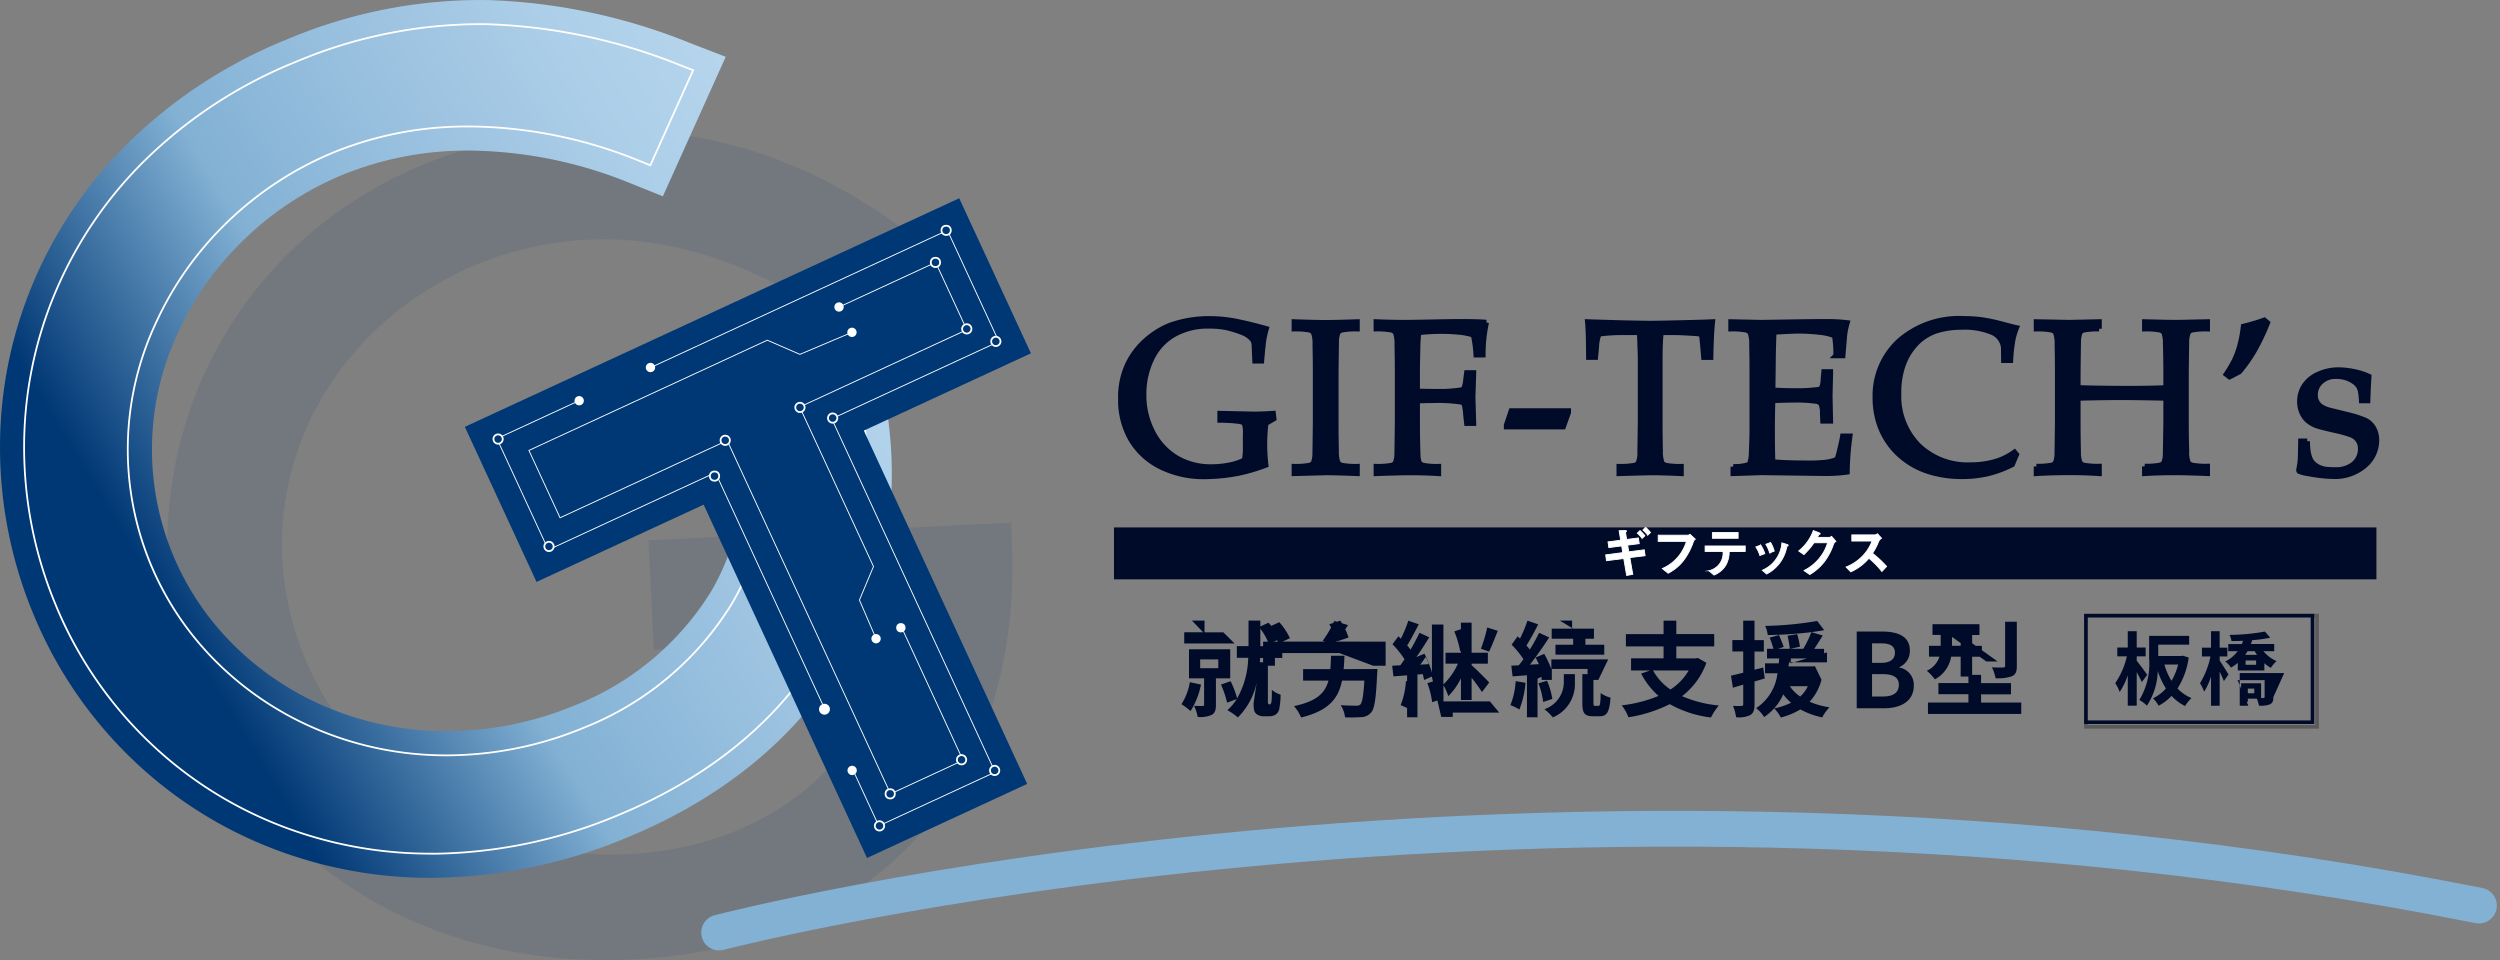 <svg xmlns="http://www.w3.org/2000/svg" xmlns:xlink="http://www.w3.org/1999/xlink" width="223.539" height="85.852"><rect width="100%" height="100%" fill="#808080" stroke="none"/><defs><linearGradient id="a" x1=".906" y1=".269" x2=".067" y2=".762" gradientUnits="objectBoundingBox"><stop offset="0" stop-color="#b6d5ed"/><stop offset=".158" stop-color="#accee8"/><stop offset=".421" stop-color="#93bcdc"/><stop offset=".569" stop-color="#82b1d4"/><stop offset=".865" stop-color="#003875"/><stop offset=".996" stop-color="#003875"/></linearGradient><linearGradient id="b" x1=".924" y1=".258" x2=".067" y2=".761" xlink:href="#a"/></defs><g data-name="グループ 12"><g data-name="グループ 11"><g data-name="グループ 1" opacity=".1"><path data-name="パス 1" d="M88.888 48.407c.949 21.5-12.111 34.8-32.384 35.785-23.481 1.139-39-14.932-39.91-33.6-.928-19.141 13.174-36.271 35.428-37.35 12.446-.6 22.19 3.461 31.659 11.6l-4.949 5.155c-8-7.079-17.431-10.592-26.2-10.166-16.219.787-29.665 13.915-28.874 30.228.755 15.558 14.534 28.784 32.732 27.9 12.824-.623 23.958-8.818 25.18-22.583l-21.593 1.047-.321-6.6z" fill="#003875" stroke="#003875" stroke-miterlimit="10" stroke-width="3.197"/></g><g data-name="グループ 2"><path data-name="パス 2" d="M-211.38 501.881c3.062 13.106-4.623 24.276-16.309 29.085-16.851 6.932-34.266-.909-40.193-15.316-6.214-15.1 2.054-31.979 17.071-38.157 8.12-3.341 18.183-3.193 28.092.794l2.935-6.515c-11.651-4.5-22.193-5.059-33.717-.32-20.6 8.478-28.149 29.345-20.856 47.066 7.112 17.288 27.124 27.224 48.864 18.281 16.534-6.8 24.592-20.731 20.739-37.585z" transform="translate(280.313 -464.901)" fill="url(#a)"/><path data-name="パス 3" d="M38.59 73.089a33.309 33.309 0 0 1-18.731-5.63A32.575 32.575 0 0 1 7.954 52.796a32.856 32.856 0 0 1-.037-25.345 33.157 33.157 0 0 1 7.432-10.919 38.092 38.092 0 0 1 12.286-7.983 39.362 39.362 0 0 1 15.2-3.15 44.9 44.9 0 0 1 14.771 2.7l-1.147 2.546a43.316 43.316 0 0 0-14.5-2.577 34.734 34.734 0 0 0-13.281 2.525 33.54 33.54 0 0 0-10.552 6.887 32.8 32.8 0 0 0-7.084 9.94 29.937 29.937 0 0 0-.61 24.151 30.462 30.462 0 0 0 11.655 13.964 32.654 32.654 0 0 0 17.868 5.247 35.326 35.326 0 0 0 13.49-2.72A30.614 30.614 0 0 0 68.164 55.74a25.377 25.377 0 0 0 3.237-17.425l2.535-1.019a31.364 31.364 0 0 1 .189 8.776 26.642 26.642 0 0 1-3.176 9.749c-3.375 6.036-9.238 10.905-16.952 14.079a40.435 40.435 0 0 1-15.407 3.189z" fill="#fff" stroke="#fff" stroke-miterlimit="10" stroke-width=".08"/><path data-name="パス 4" d="M-241.021 544.1a39.117 39.117 0 0 1-14.911-2.9 37.621 37.621 0 0 1-12.433-8.28 38.026 38.026 0 0 1-8.281-12.463 38.847 38.847 0 0 1-2.959-14.874 37.765 37.765 0 0 1 2.934-14.609 38.538 38.538 0 0 1 8.633-12.691 43.465 43.465 0 0 1 14.013-9.122 44.465 44.465 0 0 1 18.109-3.546 52.567 52.567 0 0 1 18.007 3.839l3.193 1.233-5.618 12.472-2.888-1.159a38.964 38.964 0 0 0-13.587-2.912 29.588 29.588 0 0 0-12.064 2.109 28.169 28.169 0 0 0-8.86 5.782 27.439 27.439 0 0 0-5.925 8.309 24.593 24.593 0 0 0-.521 19.837 24.71 24.71 0 0 0 5.673 8.355 26.2 26.2 0 0 0 8.539 5.531 27.547 27.547 0 0 0 10.3 1.976 30.115 30.115 0 0 0 11.453-2.31 25.2 25.2 0 0 0 12.134-10.093 20.251 20.251 0 0 0 2.252-15.257l-.633-2.706 12.728-5.121.845 3.7c2.059 9.007 1 17.605-3.055 24.863-3.975 7.112-10.757 12.8-19.609 16.439a45.974 45.974 0 0 1-17 3.591c-.16.007-.315.007-.469.007z" transform="translate(279.606 -465.607)" fill="url(#b)"/><path data-name="パス 5" d="M38.584 76.329a36.97 36.97 0 0 1-14.091-2.734 35.448 35.448 0 0 1-11.724-7.806 35.863 35.863 0 0 1-7.813-11.758 36.659 36.659 0 0 1-2.8-14.051 35.6 35.6 0 0 1 2.765-13.776 36.385 36.385 0 0 1 8.156-11.984 41.317 41.317 0 0 1 13.322-8.667A42.518 42.518 0 0 1 42.82 2.16c.272 0 .549 0 .822.008a50.43 50.43 0 0 1 17.273 3.7l1.064.411-3.829 8.5-.962-.388a41.079 41.079 0 0 0-14.34-3.067c-.3-.008-.607-.012-.908-.012a31.458 31.458 0 0 0-12.031 2.282 30.318 30.318 0 0 0-9.538 6.224 29.572 29.572 0 0 0-6.388 8.961 26.731 26.731 0 0 0-.556 21.562 26.861 26.861 0 0 0 6.166 9.081 28.347 28.347 0 0 0 9.239 5.987 29.633 29.633 0 0 0 11.1 2.132 32.128 32.128 0 0 0 12.274-2.472 27.365 27.365 0 0 0 13.171-10.987 22.373 22.373 0 0 0 2.5-16.856l-.21-.9 8.659-3.484.283 1.233c1.938 8.478.958 16.544-2.835 23.329-3.736 6.682-10.148 12.04-18.547 15.5a43.779 43.779 0 0 1-16.205 3.429h-.441z" fill="none" stroke="#fff" stroke-miterlimit="10" stroke-width=".16"/></g><path data-name="パス 6" d="M44.537 39.675a.415.415 0 0 1-.414-.416.415.415 0 0 1 .414-.416.416.416 0 0 1 .416.416.416.416 0 0 1-.416.416z" fill="#003875" stroke="#fff" stroke-miterlimit="10" stroke-width=".16"/><path data-name="パス 7" d="M64.3 83.383s73.412-19.17 157.359-2.409" fill="none" stroke="#82b1d4" stroke-linecap="round" stroke-linejoin="round" stroke-width="3.197"/><g data-name="グループ 4"><g data-name="グループ 3" fill="#000a29"><path data-name="パス 8" d="M107.389 61.21a7.069 7.069 0 0 1-.935 2.37 5.558 5.558 0 0 0-.815-.611 5.193 5.193 0 0 0 .751-1.971zm3-3.674h-4.5v-1h1.693l-.999-1.042h1.12v1.046h1.686zm-1.666 3.119v2.37c0 .463-.084.741-.4.907a2.6 2.6 0 0 1-1.23.176 3.85 3.85 0 0 0-.325-.991c.306.009.648.009.751.009s.147-.027.147-.129v-2.342h-1.351v-2.6H110v2.6zm-1.408-.908h1.62v-.787h-1.62zm6.137 3.25a.214.214 0 0 0 .157-.055.387.387 0 0 0 .084-.214 9.849 9.849 0 0 0 .027-1.046 2.317 2.317 0 0 0 .788.435 7.313 7.313 0 0 1-.121 1.269.8.8 0 0 1-.315.5.983.983 0 0 1-.564.157h-.537a.926.926 0 0 1-.666-.24c-.166-.166-.214-.343-.214-.935l.277-1.834a6.281 6.281 0 0 1-1.684 3.119 4.825 4.825 0 0 0-.935-.648 4.631 4.631 0 0 0 .833-1l-.861.325a8.763 8.763 0 0 0-.546-1.62l.861-.3a8.324 8.324 0 0 1 .583 1.537 7.74 7.74 0 0 0 .991-3.628h-1.018v-1.046h1.046v-2.279h1.055v2.287h1.962v1.046h-1.981l-.027.389h.721v3.578a.218.218 0 0 0 .037.138.181.181 0 0 0 .148.065zm.01-5.4a5.186 5.186 0 0 0-.889-1.527l.852-.389a4.75 4.75 0 0 1 .953 1.472z"/><path data-name="パス 9" d="M123.164 59.821s-.009.306-.027.445c-.1 2.193-.231 3.11-.547 3.453a1.168 1.168 0 0 1-.87.4 11.688 11.688 0 0 1-1.453.018 2.414 2.414 0 0 0-.389-1.083c.546.038 1.12.047 1.361.047a.535.535 0 0 0 .389-.1c.175-.166.286-.786.37-2.147h-2c-.325 1.61-1.186 2.693-3.656 3.3a3.844 3.844 0 0 0-.639-1.019c2.027-.426 2.778-1.156 3.083-2.276h-2.269v-1.028h2.435c.037-.37.046-.767.064-1.2h1.2a21.82 21.82 0 0 1-.073 1.2zm.732-2.444v2.149h-1.111l-3.021-1.13h-5.767v1.129h-1.055v-2.149h1.315a6.065 6.065 0 0 0-.825-1.3l.954-.444a5.582 5.582 0 0 1 .954 1.435l-.657.3h3.786l-.2-.073a9.551 9.551 0 0 0 1.037-1.769l1.23.371a17.344 17.344 0 0 1-1.092 1.471zm-4.369-.018a5.794 5.794 0 0 0-.668-1.537l.98-.326a5.553 5.553 0 0 1 .74 1.509z"/><path data-name="パス 10" d="M126.553 61.043a7.837 7.837 0 0 1-.546 2.379 4.856 4.856 0 0 0-.769-.371 6.743 6.743 0 0 0 .473-2.147zm7.5 2.675h-4.156v.389h-1.027l-.842-3.611-.694.306a5.416 5.416 0 0 0-.12-.528l-.472.037v3.823h-.926v-3.748l-1.223.092-.11-.953c.221-.009.462-.028.73-.037.12-.167.251-.352.371-.537a7.861 7.861 0 0 0-1.074-1.343l.528-.712c.074.065.148.139.222.214a11.651 11.651 0 0 0 .666-1.611l.935.324c-.334.639-.714 1.371-1.037 1.889a4.634 4.634 0 0 1 .3.38 20.15 20.15 0 0 0 .8-1.509l.871.4a33.55 33.55 0 0 1-1.148 1.769l.723-.3a9.687 9.687 0 0 1 .666 1.684v-4.295h1.027v5.355a5.944 5.944 0 0 0 1.3-1.852h-1.111v-.981h1.379v-2.684h.954v2.684h1.453v.981h-1.453v.139c.4.341 1.352 1.3 1.574 1.545l-.648.852a14.7 14.7 0 0 0-.926-1.278v1.991h-.954v-1.947a5.838 5.838 0 0 1-1.129 1.6 5.344 5.344 0 0 0-.435-.981v1.453h4.156zm-6.295-4.333a5.617 5.617 0 0 0-.278-.638c-.166.24-.324.472-.491.684zm.592 1.481a6.65 6.65 0 0 1 .473 1.666l-.769.251a7.288 7.288 0 0 0-.426-1.7zm2.213-2.619a8.12 8.12 0 0 0-.527-1.787l.778-.269a7.37 7.37 0 0 1 .583 1.758zm3.361-1.843c-.26.648-.546 1.389-.778 1.861l-.732-.258a11.938 11.938 0 0 0 .565-1.9z"/><path data-name="パス 11" d="M136.405 61.052a8.575 8.575 0 0 1-.546 2.389 4.648 4.648 0 0 0-.806-.39 6.746 6.746 0 0 0 .472-2.147zm1.073-.749v3.832h-.944v-3.757l-1.287.1-.111-.953.666-.037c.139-.168.278-.352.417-.546a8.585 8.585 0 0 0-1.055-1.3l.537-.74c.064.065.138.13.212.194a11.337 11.337 0 0 0 .666-1.6l.954.334a21 21 0 0 1-1.046 1.888 4.508 4.508 0 0 1 .3.362 14.942 14.942 0 0 0 .834-1.5l.9.417a36.234 36.234 0 0 1-1.721 2.434l.8-.046a7.623 7.623 0 0 0-.3-.592l.778-.324a9.477 9.477 0 0 1 .638 1.361v-.871h5.082l-.88 1.835h-.963v-.981h-3.2v.981h-.917v-.278l-.638.3c-.028-.157-.083-.343-.139-.546zm.852.564a6.731 6.731 0 0 1 .472 1.629l-.815.269a7.3 7.3 0 0 0-.426-1.667zm1.5-.592h.99v.74a3.222 3.222 0 0 1-1.972 3.13 5.086 5.086 0 0 0-.749-.732 2.559 2.559 0 0 0 1.732-2.416zm.833-3.165h-1.916v-.9h1.916l-1.185-.716h1.092v.721h1.954v.9h-.765v.536h1.686v.889h-4.361v-.889h1.583zm2.269 6.007c.129 0 .175-.148.194-1.147a2.49 2.49 0 0 0 .879.407c-.092 1.324-.343 1.666-.972 1.666h-.592c-.787 0-.954-.3-.954-1.212v-2.555h.991v2.555c0 .249.018.286.138.286z"/><path data-name="パス 12" d="M152.577 59.266a6.549 6.549 0 0 1-2.175 2.981 10.687 10.687 0 0 0 3.285.833 5.682 5.682 0 0 0-.7 1.074 9.89 9.89 0 0 1-3.685-1.195 12.341 12.341 0 0 1-3.693 1.175 4.187 4.187 0 0 0-.6-1.064 12.17 12.17 0 0 0 3.286-.843 7.155 7.155 0 0 1-1.555-2l.815-.277h-1.712v-1.083h2.907v-1.071h-3.37v-1.092h3.37v-1.208h1.138v1.2h3.389v1.1h-3.389v1.074h1.732l.194-.037zm-4.768.686a4.961 4.961 0 0 0 1.555 1.7 4.955 4.955 0 0 0 1.629-1.7z"/><path data-name="パス 13" d="M157.799 60.663c-.306.092-.611.185-.917.269v2.036c0 .509-.092.788-.37.963a2.352 2.352 0 0 1-1.278.2 4.129 4.129 0 0 0-.277-1.018 6.812 6.812 0 0 0 .758.009c.111 0 .157-.036.157-.157v-1.75l-.925.278-.168-1.082c.315-.065.685-.157 1.092-.26v-1.9h-.972v-1.018h.972v-1.737h1.009v1.741h.834v1.018h-.834v1.629l.778-.2zm5.072.111a4.6 4.6 0 0 1-1.064 1.972 7.151 7.151 0 0 0 1.778.5 3.62 3.62 0 0 0-.648.9 7.048 7.048 0 0 1-1.953-.714 6.439 6.439 0 0 1-1.75.723 3.687 3.687 0 0 0-.592-.815 5.673 5.673 0 0 0 1.508-.509 3.956 3.956 0 0 1-.7-.749 4.726 4.726 0 0 1-1.712 2.036 3.076 3.076 0 0 0-.712-.8 4.3 4.3 0 0 0 1.907-3.119h-1.111v-.889h1.232c.009-.148.019-.3.037-.435h-1.092v-.861h.574a9.865 9.865 0 0 0-.334-1l.834-.231c.138.343.333.786.416 1.065l-.518.166h1.064a9.056 9.056 0 0 0-.2-1.166l.861-.148a9.236 9.236 0 0 1 .251 1.12l-.862.194h1.157a9.974 9.974 0 0 0 .723-1.49 36.459 36.459 0 0 1-3.9.258 2.874 2.874 0 0 0-.231-.815 30.358 30.358 0 0 0 4.655-.444l.62.824c-.352.065-.73.12-1.147.177l1.018.3c-.249.408-.518.834-.76 1.195h.88v.861h-2.962a7.154 7.154 0 0 1-.037.435l3.26-.979v.889h-3.379c-.028.12-.046.24-.074.361h2.195l.175-.027zm-2.831.583a3.368 3.368 0 0 0 .925.926 2.967 2.967 0 0 0 .685-.926z"/><path data-name="パス 14" d="M166.02 56.47h2.269c1.407 0 2.481.417 2.481 1.695a1.553 1.553 0 0 1-.935 1.481v.046a1.558 1.558 0 0 1 1.287 1.62c0 1.379-1.148 2.018-2.658 2.018h-2.444zm2.166 2.8c.87 0 1.25-.352 1.25-.9 0-.6-.407-.843-1.23-.843h-.815v1.741zm.157 3.009c.935 0 1.444-.334 1.444-1.046 0-.668-.5-.954-1.444-.954h-.953v2z"/><path data-name="パス 15" d="M180.731 62.816v1.018h-8.341v-1.018h3.619v-.741h-2.684v-1h2.684v-.583h-.694v-1.776h-.852a2.825 2.825 0 0 1-1.453 2.027 4.784 4.784 0 0 0-.723-.769 2.04 2.04 0 0 0 1.129-1.258h-.935v-.972h1.046v-.972h-.732v-.956h4.2v.963h-.656v.972h.87v.972h-.87v1.62h.8v.74h2.675v1h-2.675v.741zm-5.416-5.073v-.972h-.778v.972zm3.3 1.4h-1.009l-4.37-3.127h1.009zm1.721.4c0 .509-.092.769-.444.926a3.809 3.809 0 0 1-1.454.176 4.115 4.115 0 0 0-.324-.972c.417.018.861.018 1 .009s.175-.037.175-.157V55.59h1.046z"/></g></g><g data-name="グループ 5" fill="#000a29" stroke="#000a29" stroke-miterlimit="10" stroke-width=".479"><path data-name="パス 16" d="M113.178 41.584a16.811 16.811 0 0 1-2.372.706 16.33 16.33 0 0 1-3.089.315 8.593 8.593 0 0 1-3.916-.863 6.315 6.315 0 0 1-2.65-2.416 6.984 6.984 0 0 1-.934-3.669 6.851 6.851 0 0 1 .668-3.159 6.8 6.8 0 0 1 1.673-2.14 7.534 7.534 0 0 1 2.005-1.239 10.31 10.31 0 0 1 3.793-.61 11.89 11.89 0 0 1 2.225.243q1.166.234 2.635.643a7.818 7.818 0 0 0-.219.953q-.077.468-.2 1.916h-.581l-.049-1.086c-.006-.166-.013-.3-.018-.4a1.138 1.138 0 0 0-.124-.391 2.231 2.231 0 0 0-.82-.619 10.253 10.253 0 0 0-1.606-.5 8.043 8.043 0 0 0-1.51-.124 6.127 6.127 0 0 0-3.136.772 4.934 4.934 0 0 0-2.005 2.211 7.24 7.24 0 0 0-.682 3.145 7.085 7.085 0 0 0 .8 3.379 5.709 5.709 0 0 0 2.137 2.3 6 6 0 0 0 3.124.8 8.008 8.008 0 0 0 1.627-.162 5.028 5.028 0 0 0 1.33-.448 6.111 6.111 0 0 0 .087-1.22v-1.058a2.927 2.927 0 0 0-.087-.982c-.056-.095-.211-.166-.462-.214a14.636 14.636 0 0 0-1.73-.11v-.581l2.973.066q.867 0 1.774-.066l.056.457-.715.419a17.134 17.134 0 0 0-.114 1.877 16.6 16.6 0 0 0 .112 1.855z"/><path data-name="パス 17" d="M121.345 41.719v.61q-2.03-.077-2.668-.077l-2.945.077v-.61a6.705 6.705 0 0 0 1.372-.1.621.621 0 0 0 .343-.224 2.415 2.415 0 0 0 .143-.925q.01-.2.038-2.706v-4.412q0-1.3-.028-2.536a3.009 3.009 0 0 0-.138-1.072.656.656 0 0 0-.353-.248 6.832 6.832 0 0 0-1.377-.1v-.61q1.821.067 2.811.066.953 0 2.8-.066v.61a6.832 6.832 0 0 0-1.377.1.639.639 0 0 0-.338.224 2.426 2.426 0 0 0-.143.925q-.01.192-.038 2.707v4.412q0 1.3.029 2.526a3.054 3.054 0 0 0 .138 1.077.639.639 0 0 0 .352.252 6.7 6.7 0 0 0 1.379.1z"/><path data-name="パス 18" d="M123.061 29.395v-.61q1.448.058 2.459.058.714 0 2.563-.038t2.5-.038q.694 0 1.273.014t1.044.052a13.236 13.236 0 0 0-.306 2.888h-.6a11.375 11.375 0 0 0-.239-1.773 5.737 5.737 0 0 0-1.224-.252 15.572 15.572 0 0 0-1.692-.082 17.907 17.907 0 0 0-1.991.115q-.058.514-.077.963-.01.257-.047 2.182v2.115q1.067.029 1.886.029a11.926 11.926 0 0 0 1.935-.124.559.559 0 0 0 .357-.157 2.673 2.673 0 0 0 .176-.806l.077-.591h.6l-.067 2.173.067 2.335h-.6l-.067-.61a7.024 7.024 0 0 0-.153-1.115.54.54 0 0 0-.362-.2 14.47 14.47 0 0 0-2.458-.124q-.677 0-1.391.038v1.929q0 1.3.037 2.526a2.986 2.986 0 0 0 .129 1.077.637.637 0 0 0 .358.252 6.688 6.688 0 0 0 1.372.1v.61q-1.21-.077-2.412-.077-1.076 0-3.145.077v-.61a6.7 6.7 0 0 0 1.372-.1.621.621 0 0 0 .343-.224 2.415 2.415 0 0 0 .143-.925q.01-.2.038-2.706v-4.412q0-1.3-.028-2.536a3.008 3.008 0 0 0-.138-1.072.656.656 0 0 0-.353-.248 6.833 6.833 0 0 0-1.379-.103z"/><path data-name="パス 19" d="M134.706 38.155v-.134l.428-1.276h5.1v.142l-.458 1.269z"/><path data-name="パス 20" d="M142.653 31.94h-.591q-.01-2.279-.095-3.155 1.038.038 3.259.1 1.8.038 2.4.038.648 0 3-.058 1.705-.038 2.487-.077-.115 1.069-.153 3.155h-.609l-.077-.916q-.077-.829-.1-.943a.326.326 0 0 0-.081-.162.393.393 0 0 0-.157-.077c-.09-.019-.407-.043-.953-.075s-.98-.049-1.3-.049h-1.163q-.1.915-.1 2.47v5.575q0 1.3.029 2.526a3.054 3.054 0 0 0 .138 1.077.639.639 0 0 0 .352.252 6.7 6.7 0 0 0 1.377.1v.61q-1.705-.077-2.563-.077-.372 0-2.973.077v-.61a6.77 6.77 0 0 0 1.381-.1.577.577 0 0 0 .334-.224 2.261 2.261 0 0 0 .152-.925q0-.2.038-2.706v-5.557c0-.266-.006-.559-.019-.876l-.058-1.611h-1.42a15.624 15.624 0 0 0-1.954.1.414.414 0 0 0-.3.124 3.418 3.418 0 0 0-.191 1.039z"/><path data-name="パス 21" d="M154.976 42.329v-.6a3.933 3.933 0 0 0 1.316-.152.358.358 0 0 0 .191-.182 3.4 3.4 0 0 0 .133-1q.058-1.258.058-2.173v-4.87q0-1.3-.028-2.536a3 3 0 0 0-.139-1.072.653.653 0 0 0-.352-.248 6.833 6.833 0 0 0-1.377-.1v-.61l2.716.058 2.878-.047q2.068-.029 3-.029a14.524 14.524 0 0 1 1.782.1 7.621 7.621 0 0 0-.21.944q-.019.086-.171 1.982h-.6a10.4 10.4 0 0 0-.124-1.773 4.363 4.363 0 0 0-1.154-.3 17.083 17.083 0 0 0-2.135-.133q-.228 0-1.021.037c-.527.026-.905.049-1.133.068q-.038 1.057-.058 1.982l-.038 3.22q1.115.058 2.049.058a15.125 15.125 0 0 0 1.935-.1.579.579 0 0 0 .391-.152 2.309 2.309 0 0 0 .152-.781l.058-.668h.572v.182l-.049 1.982.049 2.22h-.668l-.028-.648a2.174 2.174 0 0 0-.129-.876.62.62 0 0 0-.414-.239 12.5 12.5 0 0 0-2.106-.114q-.639 0-1.811.047-.048.953-.047 2.832 0 1.763.047 2.678 1.374.1 3.078.1a13.319 13.319 0 0 0 1.725-.077 4.069 4.069 0 0 0 .953-.257 5.946 5.946 0 0 0 .229-.8q.209-.848.276-1.278h.629a25.939 25.939 0 0 0-.248 3.193 13.7 13.7 0 0 1-1.991.124l-5.69-.077q-.123.008-2.496.085z"/><path data-name="パス 22" d="m180.298 40.642-.372.886a9.972 9.972 0 0 1-2.182.815 10.154 10.154 0 0 1-2.326.252 9.75 9.75 0 0 1-2.745-.371 7.135 7.135 0 0 1-2.215-1.063 6.612 6.612 0 0 1-1.549-1.551 6.74 6.74 0 0 1-.916-1.863 7.357 7.357 0 0 1-.315-2.206 6.627 6.627 0 0 1 2.12-5.038 8.114 8.114 0 0 1 5.791-2 12.021 12.021 0 0 1 1.605.1 15.38 15.38 0 0 1 1.8.381q1.063.282 1.3.329a6.242 6.242 0 0 0-.315 1.03 14.391 14.391 0 0 0-.21 1.877h-.6l-.01-1.124a1.682 1.682 0 0 0-1.033-1.391 6.494 6.494 0 0 0-2.75-.458 7.356 7.356 0 0 0-2.3.348 4.42 4.42 0 0 0-1.664 1.04 5.44 5.44 0 0 0-1.177 1.8 7.248 7.248 0 0 0-.467 2.741 6.268 6.268 0 0 0 1.762 4.645 6.311 6.311 0 0 0 4.662 1.758 7.781 7.781 0 0 0 2.42-.362 5.63 5.63 0 0 0 1.516-.781z"/><path data-name="パス 23" d="M182.088 29.395v-.61l2.917.058 2.687-.058v.61a6.833 6.833 0 0 0-1.377.1.634.634 0 0 0-.338.224 2.426 2.426 0 0 0-.143.925q-.01.192-.038 2.707v1.325q1.878.065 4.575.066 2.068 0 3.307-.066v-1.325q0-1.3-.038-2.536a3.007 3.007 0 0 0-.138-1.072.653.653 0 0 0-.352-.248 6.833 6.833 0 0 0-1.377-.1v-.61q2.049.058 2.811.058.286 0 2.783-.058v.61a6.84 6.84 0 0 0-1.372.1.589.589 0 0 0-.334.224 2.266 2.266 0 0 0-.152.925q-.01.19-.038 2.7v4.41q0 1.295.038 2.523a2.959 2.959 0 0 0 .129 1.077.639.639 0 0 0 .357.252 6.853 6.853 0 0 0 1.372.1v.62q-1.84-.077-3.012-.077-1.249 0-2.582.077v-.62a6.846 6.846 0 0 0 1.377-.1.625.625 0 0 0 .338-.224 2.175 2.175 0 0 0 .143-.923q.01-.2.047-2.7V35.59q-2.668-.058-4.05-.058-1.506 0-3.832.058v2.169q0 1.295.029 2.522a2.985 2.985 0 0 0 .138 1.076.639.639 0 0 0 .352.252 6.846 6.846 0 0 0 1.377.1v.62q-1.287-.086-2.649-.086-1.489 0-2.956.086v-.62a6.842 6.842 0 0 0 1.372-.1.625.625 0 0 0 .344-.224 2.438 2.438 0 0 0 .143-.923q.008-.2.037-2.7v-4.41q0-1.295-.028-2.532a3 3 0 0 0-.138-1.072.651.651 0 0 0-.353-.248 6.822 6.822 0 0 0-1.376-.105z"/><path data-name="パス 24" d="m199.357 33.685-.286-.22a11.916 11.916 0 0 0 .725-1.229 7.7 7.7 0 0 0 .495-1.349 11.7 11.7 0 0 0 .315-1.7 16.674 16.674 0 0 0 1.858-.552l.276.229a19.662 19.662 0 0 1-1.234 2.578 13.188 13.188 0 0 1-1.271 1.787z"/><path data-name="パス 25" d="M205.733 39.45h.572a7.148 7.148 0 0 0 .058.877 3.109 3.109 0 0 0 .161.633 1.3 1.3 0 0 0 .353.524 1.854 1.854 0 0 0 .519.334 2.21 2.21 0 0 0 .572.157 7.359 7.359 0 0 0 .882.039 2.424 2.424 0 0 0 1.6-.515 1.731 1.731 0 0 0 .624-1.411 1.277 1.277 0 0 0-.2-.7 1.309 1.309 0 0 0-.561-.477 9.833 9.833 0 0 0-1.578-.448q-1.21-.276-1.563-.4a2.609 2.609 0 0 1-.848-.486 2.038 2.038 0 0 1-.5-.724 2.418 2.418 0 0 1-.187-.954 2.563 2.563 0 0 1 .4-1.386 2.818 2.818 0 0 1 1.243-1.03 4.324 4.324 0 0 1 1.849-.4 6.942 6.942 0 0 1 1.391.166 5.449 5.449 0 0 1 1.287.416q-.067 1.057-.1 2.154h-.542a5.685 5.685 0 0 0-.11-.916 1.566 1.566 0 0 0-.168-.39 1.416 1.416 0 0 0-.362-.367 2.638 2.638 0 0 0-.662-.348 2.851 2.851 0 0 0-.995-.152 1.854 1.854 0 0 0-1.349.495 1.572 1.572 0 0 0-.51 1.162 1.3 1.3 0 0 0 .148.64 1.239 1.239 0 0 0 .4.434 2.576 2.576 0 0 0 .7.3l1.582.391a10 10 0 0 1 1.654.524 1.706 1.706 0 0 1 .729.682 2.125 2.125 0 0 1 .276 1.11 2.934 2.934 0 0 1-1.063 2.245 4.089 4.089 0 0 1-2.844.958 12.9 12.9 0 0 1-2.183-.248 3.5 3.5 0 0 1-.81-.2.112.112 0 0 1-.038-.1.845.845 0 0 1 .019-.162 6.009 6.009 0 0 0 .115-.8q.018-.387.039-1.627z"/></g><path data-name="長方形 4" fill="#000a29" d="M99.607 47.16h112.882v4.643H99.607z"/><g data-name="グループ 6" fill="#fff" stroke="#fff" stroke-miterlimit="10" stroke-width=".08"><path data-name="パス 26" d="m145.733 49.855.261 1.5-.546.1-.261-1.519-1.542.2-.072-.523 1.528-.2-.1-.6-1.145.147-.075-.508 1.134-.147-.142-.85.483-.018c.095-.005.171-.005.171.061 0 .023-.01.033-.052.072-.014.009-.033.028-.028.047l.1.622 1.05-.138.075.508-1.035.133.1.6 1.385-.18.077.527zm1.1-1.714a3.64 3.64 0 0 0-.431-.469l.242-.233a4.076 4.076 0 0 1 .436.469zm.5-.289a3.311 3.311 0 0 0-.432-.465l.243-.238a3.435 3.435 0 0 1 .436.471z"/><path data-name="パス 27" d="M151.412 48.441a5.85 5.85 0 0 1-.955 1.775 4.108 4.108 0 0 1-1.3 1.04l-.517-.418a3.839 3.839 0 0 0 2.155-2.43h-2.526v-.555h2.683a.269.269 0 0 0 .156-.077l.469.427a.578.578 0 0 0-.165.238z"/><path data-name="パス 28" d="M154.615 49.309a2.444 2.444 0 0 1-.3 1.23 2.214 2.214 0 0 1-1.054.882l-.464-.389a1.6 1.6 0 0 0 1.267-1.724h-1.6v-.489h3.585v.489zm-1.5-1.177v-.513h2.3v.513z"/><path data-name="パス 29" d="M157.36 49.67a2.965 2.965 0 0 0-.361-.765l.436-.166a3.057 3.057 0 0 1 .366.765zm2.468-.85c-.043.024-.047.044-.095.228a3.42 3.42 0 0 1-1.771 2.279l-.38-.336a2.9 2.9 0 0 0 1.747-2.45l.465.143c.061.018.095.051.095.084s-.009.028-.061.047zm-1.595.618a3.042 3.042 0 0 0-.338-.77l.422-.161a2.826 2.826 0 0 1 .324.77z"/><path data-name="パス 30" d="M163.952 48.639a5.533 5.533 0 0 1-.844 1.609 4.631 4.631 0 0 1-1.287 1.125l-.518-.356a4.15 4.15 0 0 0 1.486-1.239 3.789 3.789 0 0 0 .627-1.248h-1.215a6.66 6.66 0 0 1-.9 1.058l-.471-.322a4.138 4.138 0 0 0 1.311-1.824l.489.185c.028.01.123.052.123.1s-.051.047-.118.067c-.029.072-.086.166-.133.257h1.063a.476.476 0 0 0 .208-.091l.385.451a.5.5 0 0 0-.206.228z"/><path data-name="パス 31" d="M168.269 51.101a7.563 7.563 0 0 0-1.159-1.187 4.573 4.573 0 0 1-1.623 1.22l-.418-.431a4.215 4.215 0 0 0 1.514-1.026 3.782 3.782 0 0 0 .807-1.3h-1.808v-.55h2.046a.449.449 0 0 0 .247-.1l.364.4a.657.657 0 0 0-.256.284 5.72 5.72 0 0 1-.551 1.064 9.419 9.419 0 0 1 1.258 1.173z"/></g><path data-name="長方形 5" fill="none" stroke="#070607" stroke-miterlimit="10" stroke-width=".33" opacity=".3" d="M186.513 55.047h20.667v9.94h-20.667z"/><path data-name="長方形 6" fill="none" stroke="#000a29" stroke-miterlimit="10" stroke-width=".32" d="M186.513 55.047h20.259v9.531h-20.259z"/><g data-name="グループ 8"><g data-name="グループ 7" fill="#000a29"><path data-name="パス 32" d="M191.512 60.991c-.1-.228-.278-.57-.457-.891v3h-.8v-2.72a6.057 6.057 0 0 1-.721 1.492 3.849 3.849 0 0 0-.4-.785 7 7 0 0 0 1.042-2.4h-.856v-.786h.935v-1.463h.8v1.463h.8v.785h-.8v.393c.207.251.807 1.064.935 1.264zm4.191-2.2a6.873 6.873 0 0 1-1 2.77 3.625 3.625 0 0 0 1.249.857 3.222 3.222 0 0 0-.572.714 4.087 4.087 0 0 1-1.206-.907 4.765 4.765 0 0 1-1.157.879 2.856 2.856 0 0 0-.506-.664 3.587 3.587 0 0 0 1.156-.879 6.6 6.6 0 0 1-.728-1.571 5.957 5.957 0 0 1-.971 3.105 3.168 3.168 0 0 0-.679-.506 6.245 6.245 0 0 0 .879-3.72v-2.013h3.577v.785h-2.764v1.014h2.042l.15-.028zm-2.17.628a5.434 5.434 0 0 0 .636 1.457 5.673 5.673 0 0 0 .592-1.457z"/><path data-name="パス 33" d="M198.472 59.064c.2.285.678 1.056.792 1.243l-.413.592a11.88 11.88 0 0 0-.379-.843v3.045h-.771v-2.605a6.041 6.041 0 0 1-.614 1.349 4.781 4.781 0 0 0-.371-.757 7.351 7.351 0 0 0 .935-2.392h-.764v-.785h.813V56.44h.771v1.471h.686v.785h-.686zm3.912-.835a3.3 3.3 0 0 0 1.17.885 3.157 3.157 0 0 0-.506.6 3.075 3.075 0 0 1-.578-.414v.65h-2.377v-.678a4.379 4.379 0 0 1-.614.428 2 2 0 0 0-.506-.55 3.294 3.294 0 0 0 1.113-.921h-.842v-.642h1.214a2.111 2.111 0 0 0 .106-.293c-.349.02-.706.028-1.035.028a1.822 1.822 0 0 0-.171-.55 19.078 19.078 0 0 0 3.163-.3l.471.55a13.265 13.265 0 0 1-1.62.221 3.289 3.289 0 0 1-.106.343h2.085v.642zm.893 4.091c0 .343-.065.535-.307.656a2.315 2.315 0 0 1-.978.121 3.053 3.053 0 0 0-.2-.628h-.8v.279h-.6v-1.656h1.785v1.32h.2c.086-.006.115-.028.115-.106v-1.492h-2.421l.966 2.287h-.771v-2.92h3.977zm-2.314-4.091c-.064.114-.136.221-.207.329h1.056c-.07-.107-.142-.215-.206-.329zm.771.829h-.943v.385h.943zm-.164 2.513h-.579v.421h.579z"/></g></g><g data-name="グループ 10" transform="translate(41.563 17.726)"><path data-name="パス 34" d="M21.353 27.397 6.411 34.306 0 20.441 44.206.001l6.411 13.865-14.942 6.909 14.608 31.592-14.322 6.623z" fill="#003875"/><g data-name="グループ 9" fill="none" stroke="#fff" stroke-miterlimit="10" stroke-width=".08"><path data-name="パス 35" d="m34.706 51.129 2.309 4.993 10.4-4.81L32.807 19.72l14.942-6.909-4.6-9.943-14.942 6.909-10.4 4.809-1.189.55"/><path data-name="パス 36" d="m10.22 18.095-7.353 3.4 4.6 9.943 14.942-6.909 9.75 21.085"/><path data-name="パス 37" d="m39.066 38.402 5.482 11.855-6.48 3-14.611-31.596L8.515 28.57 5.73 22.548l21.313-9.855 2.917 1.266 4.651-1.969"/><path data-name="パス 38" d="m33.46 9.728 8.638-3.994 2.785 6.022-14.942 6.909 6.6 14.263-1.258 3 1.493 3.458"/></g><circle data-name="楕円形 1" cx=".488" cy=".488" r=".488" transform="translate(31.669 45.201)" fill="#fff"/><path data-name="パス 39" d="M37.077 56.537a.416.416 0 0 1-.416-.416.416.416 0 0 1 .416-.416.416.416 0 0 1 .416.416.416.416 0 0 1-.416.416z" fill="#003875" stroke="#fff" stroke-miterlimit="10" stroke-width=".16"/><circle data-name="楕円形 2" cx=".416" cy=".416" r=".416" transform="translate(37.617 52.839)" fill="#003875" stroke="#fff" stroke-miterlimit="10" stroke-width=".16"/><path data-name="パス 40" d="M47.374 51.579a.416.416 0 0 1-.416-.416.416.416 0 0 1 .416-.416.416.416 0 0 1 .416.416.416.416 0 0 1-.416.416z" fill="#003875" stroke="#fff" stroke-miterlimit="10" stroke-width=".16"/><path data-name="パス 41" d="M44.415 50.623a.414.414 0 0 1-.416-.414.415.415 0 0 1 .416-.416.416.416 0 0 1 .416.416.415.415 0 0 1-.416.414z" fill="#003875" stroke="#fff" stroke-miterlimit="10" stroke-width=".16"/><path data-name="パス 42" d="M10.225 18.519a.415.415 0 0 1-.416-.414.416.416 0 0 1 .416-.416.416.416 0 0 1 .416.416.415.415 0 0 1-.416.414z" fill="#fff"/><path data-name="パス 43" d="M7.525 31.55a.416.416 0 0 1-.416-.416.415.415 0 0 1 .416-.414.415.415 0 0 1 .416.414.416.416 0 0 1-.416.416z" fill="#003875" stroke="#fff" stroke-miterlimit="10" stroke-width=".16"/><circle data-name="楕円形 3" cx=".416" cy=".416" r=".416" transform="translate(21.911 24.428)" fill="#003875" stroke="#fff" stroke-miterlimit="10" stroke-width=".16"/><path data-name="パス 44" d="M32.89 20.072a.416.416 0 0 1-.416-.416.416.416 0 0 1 .416-.416.416.416 0 0 1 .416.416.416.416 0 0 1-.416.416z" fill="#003875" stroke="#fff" stroke-miterlimit="10" stroke-width=".16"/><path data-name="パス 45" d="M47.48 13.217a.415.415 0 0 1-.414-.416.415.415 0 0 1 .414-.416.416.416 0 0 1 .416.416.416.416 0 0 1-.416.416z" fill="#003875" stroke="#fff" stroke-miterlimit="10" stroke-width=".16"/><circle data-name="楕円形 4" cx=".416" cy=".416" r=".416" transform="translate(42.621 2.452)" fill="#003875" stroke="#fff" stroke-miterlimit="10" stroke-width=".16"/><path data-name="パス 46" d="M23.283 22.062a.416.416 0 0 1-.416-.416.416.416 0 0 1 .416-.416.416.416 0 0 1 .416.416.416.416 0 0 1-.416.416z" fill="#003875" stroke="#fff" stroke-miterlimit="10" stroke-width=".16"/><path data-name="パス 47" d="M29.965 19.12a.416.416 0 0 1-.416-.416.416.416 0 0 1 .416-.416.416.416 0 0 1 .416.416.416.416 0 0 1-.416.416z" fill="#003875" stroke="#fff" stroke-miterlimit="10" stroke-width=".16"/><path data-name="パス 48" d="M44.882 12.098a.416.416 0 0 1-.416-.416.416.416 0 0 1 .416-.416.416.416 0 0 1 .416.416.416.416 0 0 1-.416.416z" fill="#003875" stroke="#fff" stroke-miterlimit="10" stroke-width=".16"/><circle data-name="楕円形 5" cx=".416" cy=".416" r=".416" transform="translate(41.665 5.319)" fill="#003875" stroke="#fff" stroke-miterlimit="10" stroke-width=".16"/><path data-name="パス 49" d="M2.976 21.949a.416.416 0 0 1-.416-.416.416.416 0 0 1 .416-.416.415.415 0 0 1 .414.416.415.415 0 0 1-.414.416z" fill="#003875" stroke="#fff" stroke-miterlimit="10" stroke-width=".16"/><path data-name="パス 50" d="M16.6 15.551a.416.416 0 0 1-.416-.416.416.416 0 0 1 .416-.416.416.416 0 0 1 .416.416.416.416 0 0 1-.416.416z" fill="#fff"/><path data-name="パス 51" d="M34.615 12.405a.416.416 0 0 1-.416-.416.415.415 0 0 1 .416-.414.415.415 0 0 1 .416.414.416.416 0 0 1-.416.416z" fill="#fff"/><path data-name="パス 52" d="M33.46 10.14a.416.416 0 0 1-.416-.416.416.416 0 0 1 .416-.416.416.416 0 0 1 .416.416.416.416 0 0 1-.416.416z" fill="#fff"/><path data-name="パス 53" d="M36.771 39.799a.416.416 0 0 1-.416-.416.416.416 0 0 1 .416-.416.416.416 0 0 1 .416.416.416.416 0 0 1-.416.416z" fill="#fff"/><circle data-name="楕円形 6" cx=".416" cy=".416" r=".416" transform="translate(38.572 37.987)" fill="#fff"/><path data-name="パス 54" d="M34.633 51.579a.416.416 0 0 1-.416-.416.416.416 0 0 1 .416-.416.415.415 0 0 1 .414.416.415.415 0 0 1-.414.416z" fill="#fff"/></g></g></g></svg>